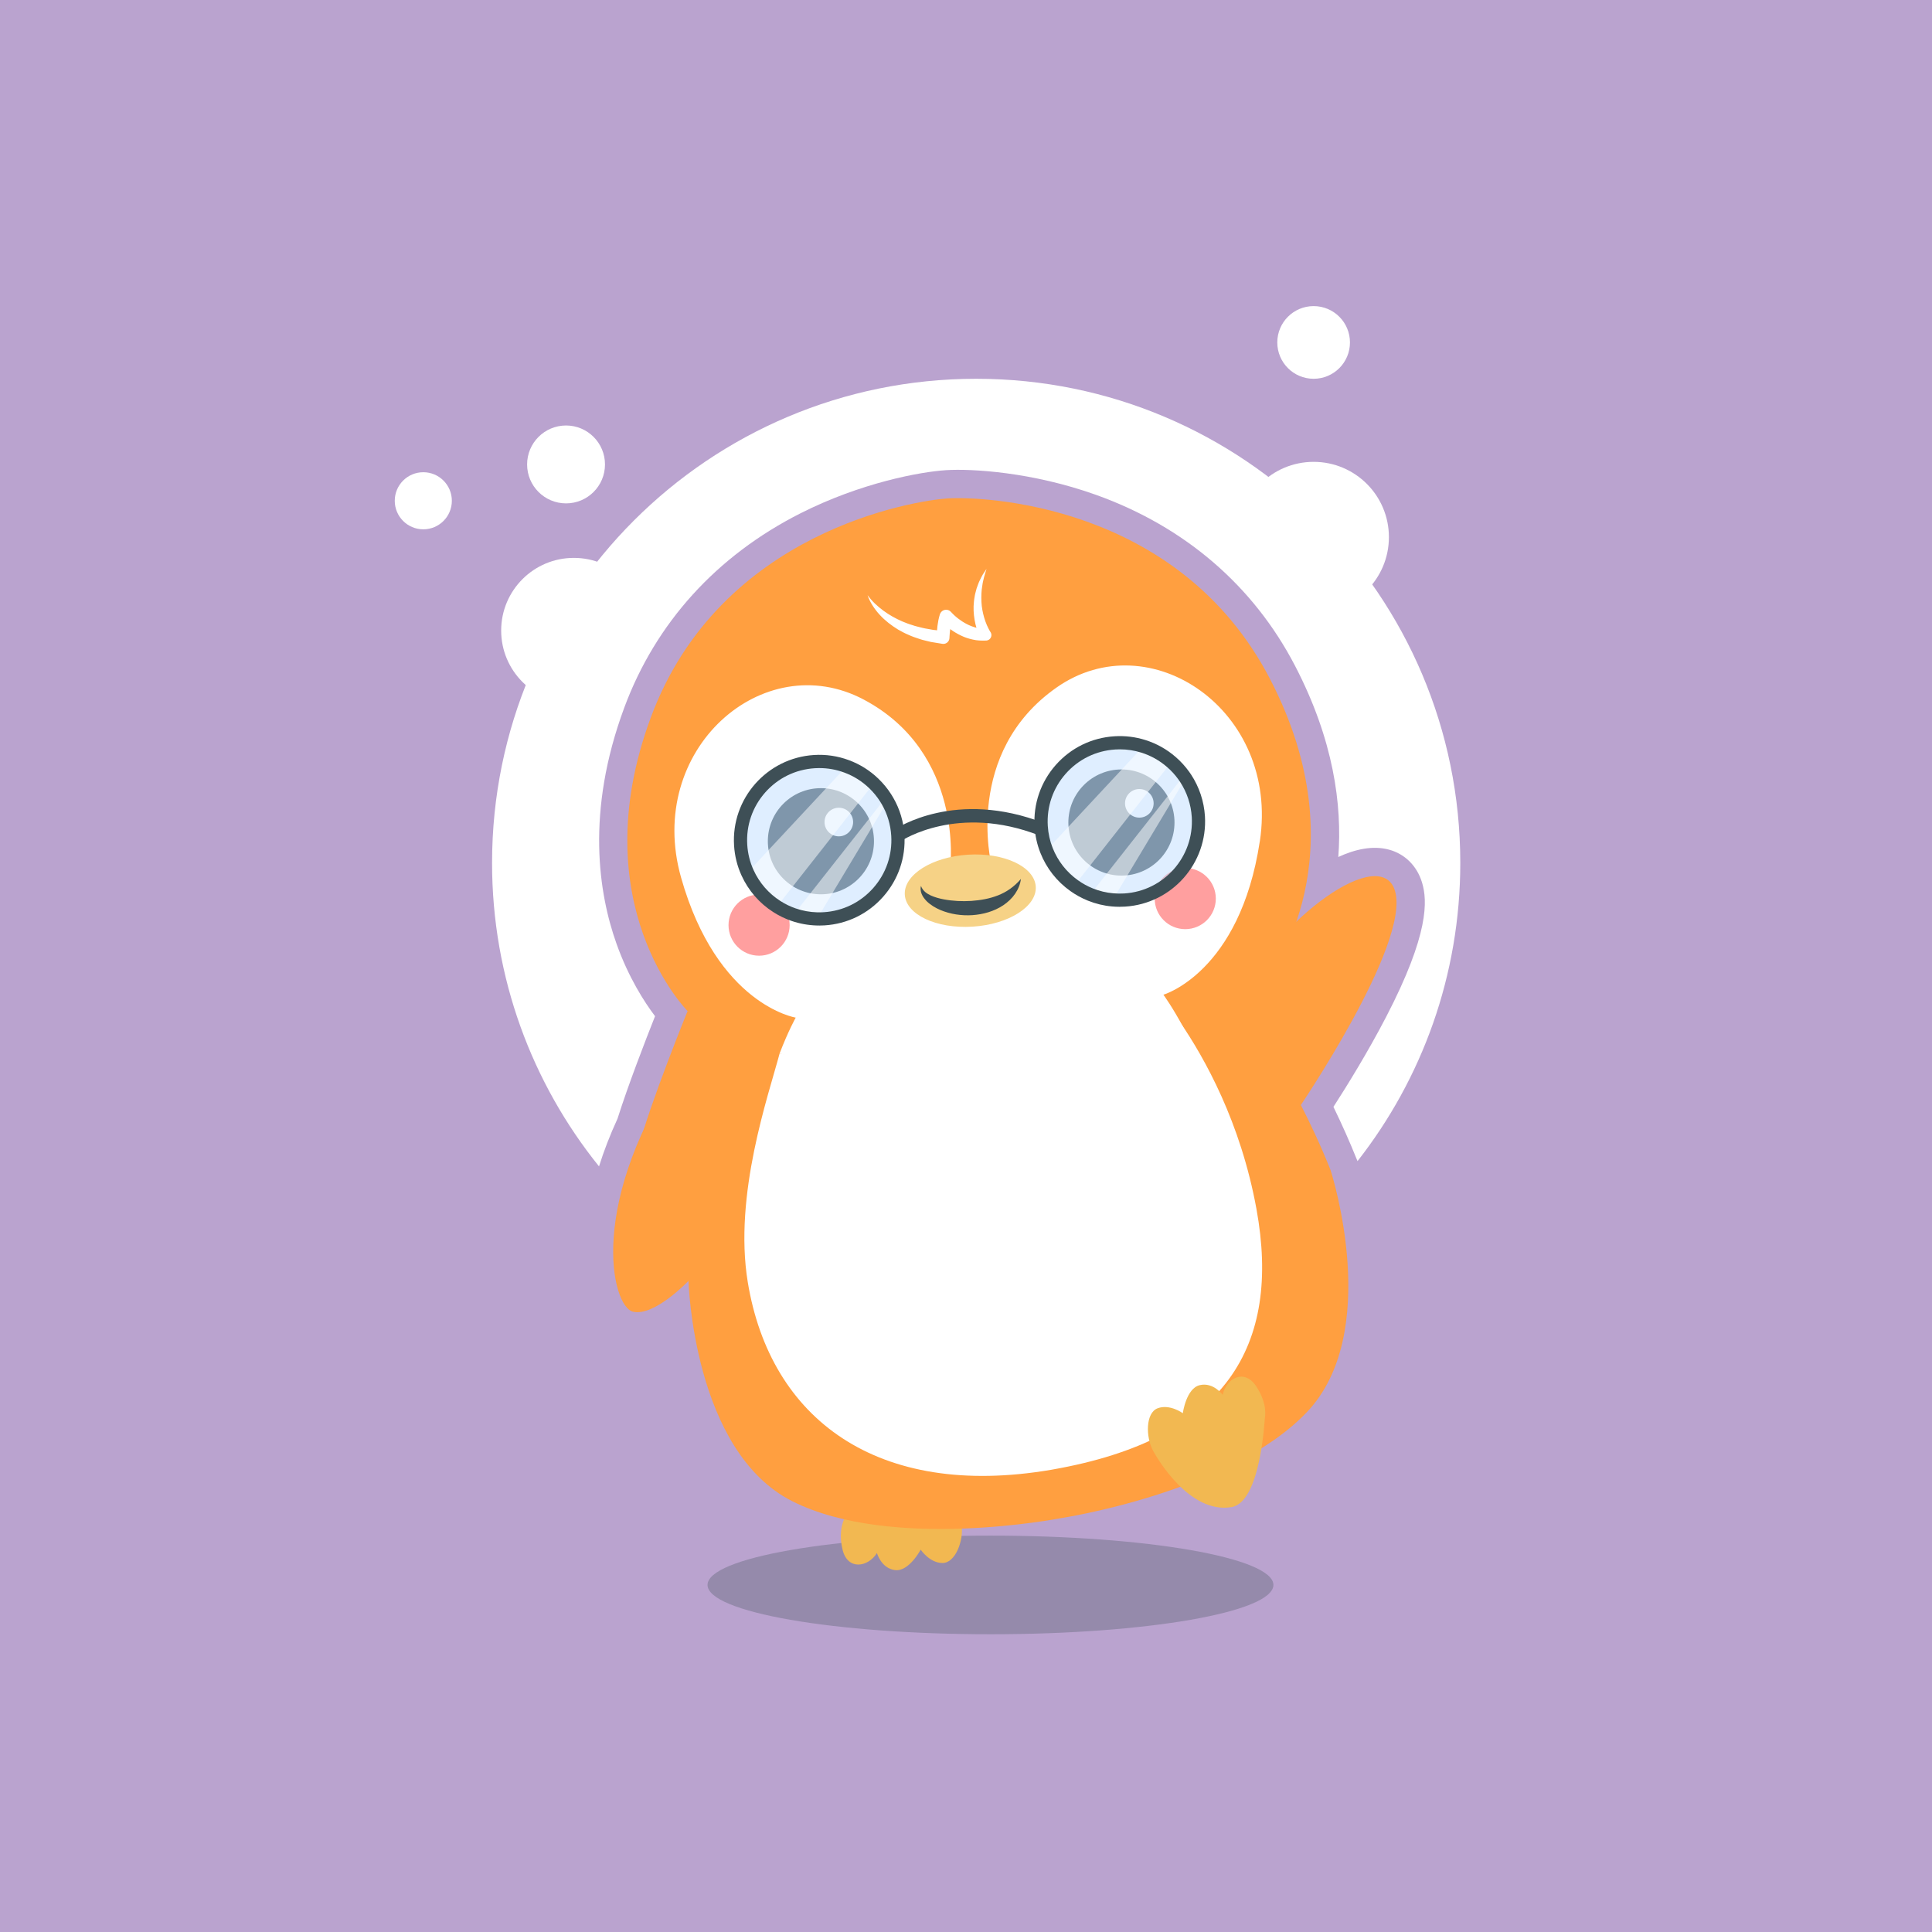 <?xml version="1.0" encoding="UTF-8"?>
<svg xmlns="http://www.w3.org/2000/svg" viewBox="0 0 1024 1024">
  <defs>
    <style>
      .cls-1 {
        fill: #fff;
      }

      .cls-2, .cls-3 {
        opacity: .5;
      }

      .cls-4 {
        isolation: isolate;
      }

      .cls-5 {
        fill: #ff9f40;
      }

      .cls-6 {
        fill: #ff9f9f;
      }

      .cls-3 {
        mix-blend-mode: soft-light;
      }

      .cls-7 {
        fill: #f6d286;
      }

      .cls-8 {
        fill: #f2b851;
      }

      .cls-9 {
        mix-blend-mode: multiply;
        opacity: .3;
      }

      .cls-10 {
        fill: #c0ddff;
      }

      .cls-11 {
        fill: #baa3cf;
      }

      .cls-12 {
        fill: #3e4f56;
      }
    </style>
  </defs>
  <g class="cls-4">
    <g id="Layer_2" data-name="Layer 2">
      <g id="Layer_3" data-name="Layer 3">
        <rect class="cls-11" width="1024" height="1024"/>
        <g>
          <g>
            <g>
              <path class="cls-1" d="m327.26,593.03c5.63-17.83,14.95-41.88,19.93-54.43-5.73-7.59-14.06-20.54-20.4-38.32-9.47-26.54-16.45-69.81,4.09-125.22,16.63-44.88,48.91-80.49,93.35-102.98,32.17-16.27,63.7-22.04,77.26-22.89,13.56-.84,45.57.97,79.5,13.12,46.9,16.8,83.35,48.13,105.42,90.6,20.35,39.14,25.02,73.57,22.92,101.31,8.92-4.11,18.23-6.19,26.77-3.92,8.54,2.27,14.97,8.67,17.63,17.54,2.81,9.38,3.89,26.97-19.11,71.25-9.7,18.68-20.79,36.59-27.87,47.57,4.53,9.31,8.66,18.59,12.31,27.7l.46,1.05c34.12-43.57,54.46-98.44,54.46-158.06,0-141.71-114.88-256.59-256.59-256.59s-256.59,114.88-256.59,256.59c0,60.91,21.24,116.85,56.69,160.86,2.51-8.01,5.72-16.42,9.75-25.17Z"/>
              <path class="cls-1" d="m355.6,602.92l-.3.95-.42.91c-7.28,15.63-11.1,29-13.04,39.67,6.21,5.83,12.71,11.35,19.48,16.55l17.65-18.41.84,31.36c39.76,25.31,86.97,39.99,137.6,39.99,69.07,0,131.77-27.3,177.89-71.7-1.79-8.74-3.58-14.96-4.16-16.9l-.36-.93c-4.24-10.47-9.16-21.21-14.63-31.93l-3.99-7.82,4.86-7.31c5.43-8.18,19.33-29.62,31-52.08,13.72-26.41,16.65-39.45,17.11-45.1-5.39,1.9-15.33,7.45-27.67,19.16l-44.5,42.23,19.99-58c8.65-25.1,13.4-65.75-13.15-116.81-18.78-36.15-48.69-61.78-88.91-76.19-36.75-13.16-67.22-11.44-67.52-11.42-.3.02-30.75,2.09-65.59,19.72-38.11,19.28-64.61,48.43-78.77,86.63-13.75,37.11-15.25,71.87-4.46,103.3,8.09,23.54,20.46,36.46,20.58,36.59l7,7.04-3.8,9.13c-.15.38-15.4,37.93-22.73,61.38Z"/>
            </g>
            <circle class="cls-1" cx="304.15" cy="334.21" r="38.52"/>
            <circle class="cls-1" cx="300.02" cy="246.16" r="20.64"/>
            <circle class="cls-1" cx="224.36" cy="265.42" r="15.13"/>
            <circle class="cls-1" cx="696.25" cy="284.69" r="39.9"/>
            <circle class="cls-1" cx="696.25" cy="181.5" r="19.26"/>
          </g>
          <g>
            <g class="cls-9">
              <ellipse class="cls-12" cx="524.97" cy="840.05" rx="149.96" ry="26.14"/>
            </g>
            <path class="cls-8" d="m448,804.05s-4.07,6.06-1.44,17.24c2.63,11.18,13.5,9.42,18.24,1.85,0,0,2.22,8.11,9.59,9.05s13.6-10.84,13.6-10.84c0,0,4.72,7.1,11.58,7.07,6.86-.02,11.31-11.96,10.09-20.36-1.22-8.4-60.17-6.82-61.66-4Z"/>
            <path class="cls-5" d="m364.43,535.89s-20.38,50.09-25.88,72.11,21.1,26.6,31.18,20.18,31.18-25.68,31.18-25.68c0,0-21.1,50.45,87.13,22.93s148.59-62.37,144-66.04-11.01-11.01-57.78-14.68-124.74,13.76-137.58,13.76-72.26-22.58-72.26-22.58Z"/>
            <path class="cls-5" d="m692.51,748.63c-40.76,42.62-130.47,56.06-130.62,56.09s-89.17,17.47-141.86-8.99c-52.75-26.48-55.11-116.83-55.11-116.83,0,0-18.11,19.03-29.44,16.33-11.33-2.69-24.99-58.36,27.39-134.11,0,0,18.75,10.26,50.94,16.99,47.22,9.9,123.33,12.23,211.58-36.44,9.33-5.13,18.8-10.85,28.38-17.18,2.52-1.66,4.99-3.35,7.42-5.06-2.29,3.67-4.71,7.25-6.43,8.93,0,0,29.54,39.5,50.44,91.73,0,.02.02.04.02.06.77,2.41,27.51,86.46-12.71,128.49Z"/>
            <path class="cls-5" d="m673.07,516.66s-3.63,5.23-7.56,10.22c-2.6,1.43-5.23,2.84-7.92,4.22-10.21,5.26-20.24,9.91-30.08,14-93.03,38.79-168.43,28.2-214.29,13.22-31.26-10.2-48.79-22.43-48.79-22.43,0,0-56.21-56.53-19.49-155.62,36.7-99.07,140.3-115.04,157.49-116.11,8.59-.54,39.08-.06,73.52,12.27,34.43,12.33,72.81,36.51,97.16,83.39,48.73,93.76-.03,156.84-.03,156.84Z"/>
            <path class="cls-1" d="m667.72,445.93c-10.56,69.58-51.09,81.29-51.09,81.29,0,0,4.68,6.3,10.88,17.88-93.03,38.79-168.43,28.2-214.29,13.22,4.69-12.18,8.53-18.96,8.53-18.96,0,0-41.67-6.59-60.79-74.32-19.11-67.73,43.57-122.49,96.84-94.25,53.26,28.23,45.86,88.74,45.86,88.74l10.51-.69.78-.05,10.51-.61s-14.85-59.12,34.5-93.75c49.34-34.63,118.33,11.93,107.78,81.51Z"/>
            <ellipse class="cls-7" cx="514.3" cy="472.03" rx="34.77" ry="19.11" transform="translate(-28.35 32.89) rotate(-3.56)"/>
            <path class="cls-12" d="m488.14,469.58c.47,1.33,1.26,2.32,2.14,3.12.9.8,1.97,1.38,3.02,1.9,2.19.99,4.55,1.62,6.94,2.08,4.8.89,9.75,1.13,14.6.82,4.85-.35,9.64-1.17,14.1-2.93,4.47-1.75,8.54-4.49,12.16-8.71-.32,2.76-1.44,5.46-3.08,7.86-1.64,2.4-3.83,4.45-6.27,6.09-4.92,3.27-10.71,4.85-16.43,5.24-5.73.36-11.52-.49-16.87-2.71-2.65-1.14-5.23-2.64-7.36-4.75-1.03-1.1-1.99-2.29-2.57-3.71-.59-1.4-.76-2.96-.4-4.3Z"/>
            <circle class="cls-12" cx="435.1" cy="445.87" r="28.13"/>
            <circle class="cls-1" cx="444.59" cy="435.7" r="7.58"/>
            <circle class="cls-6" cx="402.33" cy="490.34" r="16.2"/>
            <circle class="cls-6" cx="628.21" cy="476.27" r="16.2"/>
            <path class="cls-5" d="m687.27,588.98s60.59-88.49,52.1-116.82c-7.34-24.48-60.54,12.33-86.81,61.39,0,0,23.3,37.86,34.71,55.43Z"/>
            <circle class="cls-12" cx="594.38" cy="435.95" r="28.13"/>
            <circle class="cls-1" cx="603.87" cy="425.78" r="7.58"/>
            <g class="cls-2">
              <path class="cls-10" d="m475.87,442.72c1.43,23.01-16.06,42.81-39.05,44.24-1.28.08-2.54.1-3.79.07-4.32-.12-8.48-.9-12.39-2.25-3.12-1.08-6.09-2.51-8.83-4.27-6.78-4.32-12.25-10.56-15.62-18-2.03-4.48-3.29-9.39-3.61-14.59-1.43-23.01,16.06-42.81,39.06-44.24,5.99-.37,11.77.54,17.06,2.5,5.42,2,10.34,5.11,14.44,9.06,2.37,2.27,4.47,4.81,6.24,7.6.39.58.74,1.18,1.08,1.79,3.08,5.37,5.01,11.51,5.42,18.11Z"/>
            </g>
            <g class="cls-2">
              <path class="cls-10" d="m635.15,432.8c1.43,23.01-16.05,42.81-39.05,44.24-2.15.13-4.26.11-6.35-.09-4.14-.36-8.13-1.35-11.86-2.85-3.02-1.22-5.88-2.79-8.52-4.67-6.54-4.63-11.71-11.13-14.72-18.77-1.56-3.95-2.53-8.21-2.8-12.68-1.43-23.01,16.05-42.81,39.05-44.24,5.26-.33,10.36.34,15.1,1.82,5.53,1.74,10.59,4.6,14.88,8.34,2.46,2.13,4.66,4.55,6.56,7.21.33.45.65.92.96,1.39,3.85,5.86,6.28,12.78,6.74,20.29Z"/>
            </g>
            <g class="cls-3">
              <path class="cls-1" d="m463.13,415.23l-51.33,65.28c-6.78-4.32-12.25-10.56-15.62-18l52.51-56.33c5.42,2,10.34,5.11,14.44,9.06Z"/>
            </g>
            <g class="cls-3">
              <path class="cls-1" d="m470.46,424.61l-37.43,62.42c-4.32-.12-8.48-.9-12.39-2.25l48.74-61.95c.39.58.74,1.18,1.08,1.79Z"/>
            </g>
            <g class="cls-3">
              <path class="cls-1" d="m620.89,403.91l-51.52,65.53c-6.54-4.63-11.71-11.13-14.72-18.77l51.35-55.1c5.53,1.74,10.59,4.6,14.88,8.34Z"/>
            </g>
            <g class="cls-3">
              <path class="cls-1" d="m628.41,412.51l-38.66,64.45c-4.14-.36-8.13-1.35-11.86-2.85l49.56-62.99c.33.45.65.92.96,1.39Z"/>
            </g>
            <path class="cls-12" d="m477.84,445.61l-3.95-5.78c1.31-.9,32.69-21.81,79.56-3.52l-2.54,6.52c-43.27-16.89-72.77,2.58-73.06,2.78Z"/>
            <path class="cls-12" d="m434.18,490.55c-.41,0-.83,0-1.24-.02-4.6-.13-9.12-.95-13.45-2.44-3.4-1.17-6.62-2.73-9.58-4.63-7.43-4.73-13.28-11.48-16.92-19.51-2.26-4.97-3.58-10.3-3.92-15.82-1.55-24.89,17.44-46.4,42.34-47.96,6.35-.4,12.57.52,18.49,2.72,5.86,2.16,11.12,5.46,15.65,9.82,2.58,2.48,4.86,5.25,6.77,8.24.37.55.78,1.22,1.19,1.97,3.44,5.99,5.41,12.6,5.85,19.59h0c.75,12.06-3.24,23.69-11.24,32.75-8,9.06-19.04,14.46-31.09,15.21-.94.06-1.89.09-2.86.09Zm.1-83.46c-.81,0-1.62.02-2.43.08-10.19.64-19.53,5.2-26.29,12.86-6.76,7.66-10.13,17.49-9.5,27.68.29,4.67,1.4,9.17,3.31,13.37,3.07,6.79,8.02,12.49,14.31,16.5,2.5,1.61,5.22,2.92,8.09,3.91,3.65,1.26,7.47,1.95,11.35,2.06,1.17.03,2.35.01,3.48-.06,10.19-.63,19.52-5.2,26.28-12.86,6.76-7.66,10.13-17.49,9.5-27.68h0c-.37-5.91-2.04-11.49-4.96-16.58-.35-.62-.65-1.12-.95-1.58-1.65-2.58-3.57-4.92-5.76-7.02-3.83-3.69-8.28-6.48-13.23-8.3-4.25-1.58-8.68-2.37-13.2-2.37Z"/>
            <path class="cls-12" d="m593.46,480.62c-1.36,0-2.71-.06-4.03-.18-4.39-.38-8.71-1.42-12.85-3.09-3.3-1.34-6.41-3.04-9.25-5.07-7.2-5.1-12.71-12.13-15.94-20.34-1.72-4.36-2.74-8.98-3.04-13.74-.75-12.06,3.24-23.69,11.23-32.75,8-9.06,19.04-14.46,31.1-15.21,5.57-.35,11.08.32,16.37,1.98,5.98,1.88,11.4,4.92,16.13,9.04,2.66,2.31,5.06,4.94,7.11,7.81.34.47.7.99,1.04,1.51,4.29,6.54,6.82,14.14,7.31,21.99h0c1.55,24.89-17.44,46.4-42.33,47.95-.95.06-1.9.09-2.85.09Zm.09-83.46c-.81,0-1.61.03-2.42.08-10.19.64-19.53,5.2-26.29,12.86s-10.13,17.48-9.49,27.68c.25,4.02,1.11,7.93,2.57,11.61,2.73,6.94,7.39,12.88,13.48,17.2,2.4,1.72,5.03,3.15,7.81,4.28,3.48,1.4,7.14,2.28,10.85,2.6,1.91.17,3.87.2,5.82.08,21.04-1.31,37.09-19.49,35.78-40.53-.41-6.64-2.55-13.07-6.18-18.59-.28-.43-.57-.85-.86-1.25-1.75-2.45-3.77-4.67-6.03-6.62-4-3.49-8.59-6.06-13.63-7.65-3.7-1.16-7.53-1.75-11.41-1.75Z"/>
            <path class="cls-1" d="m459.9,315.52c2.34,3.26,5.26,5.89,8.35,8.18,3.1,2.28,6.45,4.13,9.92,5.65l2.64,1.05c.86.38,1.8.59,2.69.9,1.77.65,3.65,1.01,5.47,1.49.9.26,1.85.38,2.79.55l2.79.5,5.66.64-3.71,3.33c0-1.09.04-2.03.1-3.05.06-1,.14-2,.27-3,.26-2.01.62-4.03,1.29-6.15.58-1.83,2.53-2.84,4.35-2.26.6.19,1.11.53,1.51.96l.13.15c.18.2.52.56.81.85.3.31.62.61.94.91.65.6,1.33,1.16,2.03,1.7,1.41,1.07,2.89,2.03,4.44,2.83,1.54.81,3.16,1.43,4.8,1.89l1.24.31,1.26.2c.42.09.84.13,1.27.15l1.28.09-2.51,4.68c-.16-.27-.25-.45-.35-.65-.11-.2-.2-.4-.29-.59-.18-.39-.36-.78-.51-1.16-.33-.77-.58-1.56-.85-2.34-.48-1.58-.91-3.16-1.16-4.77-.54-3.21-.71-6.48-.35-9.67.04-.8.21-1.59.33-2.38.13-.79.24-1.57.48-2.34l.61-2.3c.24-.75.54-1.49.81-2.22.5-1.49,1.3-2.85,1.97-4.24.31-.71.81-1.33,1.21-1.98.42-.65.84-1.29,1.27-1.92-.42,1.49-.94,2.91-1.31,4.37-.33,1.48-.75,2.9-.91,4.39-.54,2.91-.6,5.85-.48,8.72.13,2.87.68,5.69,1.46,8.4.4,1.35.88,2.67,1.42,3.95.29.63.57,1.26.89,1.86.15.31.31.6.47.89.08.15.16.29.24.42.08.13.17.28.21.34.98,1.27.74,3.09-.54,4.07-.51.39-1.1.58-1.69.6h-.29c-2.23.07-4.51,0-6.69-.52-2.19-.46-4.32-1.16-6.3-2.13-1.99-.95-3.88-2.06-5.63-3.37-.87-.66-1.72-1.34-2.53-2.07-.41-.36-.81-.74-1.2-1.13-.41-.4-.75-.76-1.22-1.3l6-1.15c-.48,1.46-.82,3.15-1.06,4.87-.11.86-.23,1.73-.31,2.61-.08.86-.15,1.79-.18,2.59v.26c-.08,1.78-1.57,3.17-3.35,3.1-.12,0-.24-.02-.35-.03-2.05-.31-4.1-.63-6.13-1l-3.03-.74c-1.01-.26-2.02-.47-3-.84-1.98-.66-3.95-1.3-5.84-2.19-.95-.44-1.92-.79-2.83-1.32l-2.74-1.5c-3.55-2.17-6.87-4.73-9.66-7.77-.7-.76-1.38-1.53-1.99-2.35-.64-.8-1.21-1.66-1.77-2.51-1.09-1.72-2.05-3.53-2.66-5.45Z"/>
            <path class="cls-1" d="m557.83,778.89h0s-.77.14-.77.14h0c-92.16,15.68-148.83-26.98-160.73-99.49-7.61-46.3,11.03-99.12,16.89-121.22,47.22,9.9,128.95,13.91,212.18-16.65,12.94,18.88,32.21,53.16,40.57,99.23,13.13,72.3-16.05,121.82-108.14,137.99Z"/>
            <path class="cls-8" d="m670.42,751.4s1.72-7.09-4.62-16.67c-6.34-9.58-15.92-4.16-17.75,4.58,0,0-4.89-6.84-12.13-5.16s-9,14.88-9,14.88c0,0-6.88-5.02-13.31-2.63s-6.47,15.14-2.42,22.6c2.09,3.85,19.35,33.63,41.6,29.78,15.36-2.66,17.42-45.85,17.63-47.38Z"/>
          </g>
        </g>
      </g>
    </g>
  </g>
</svg>